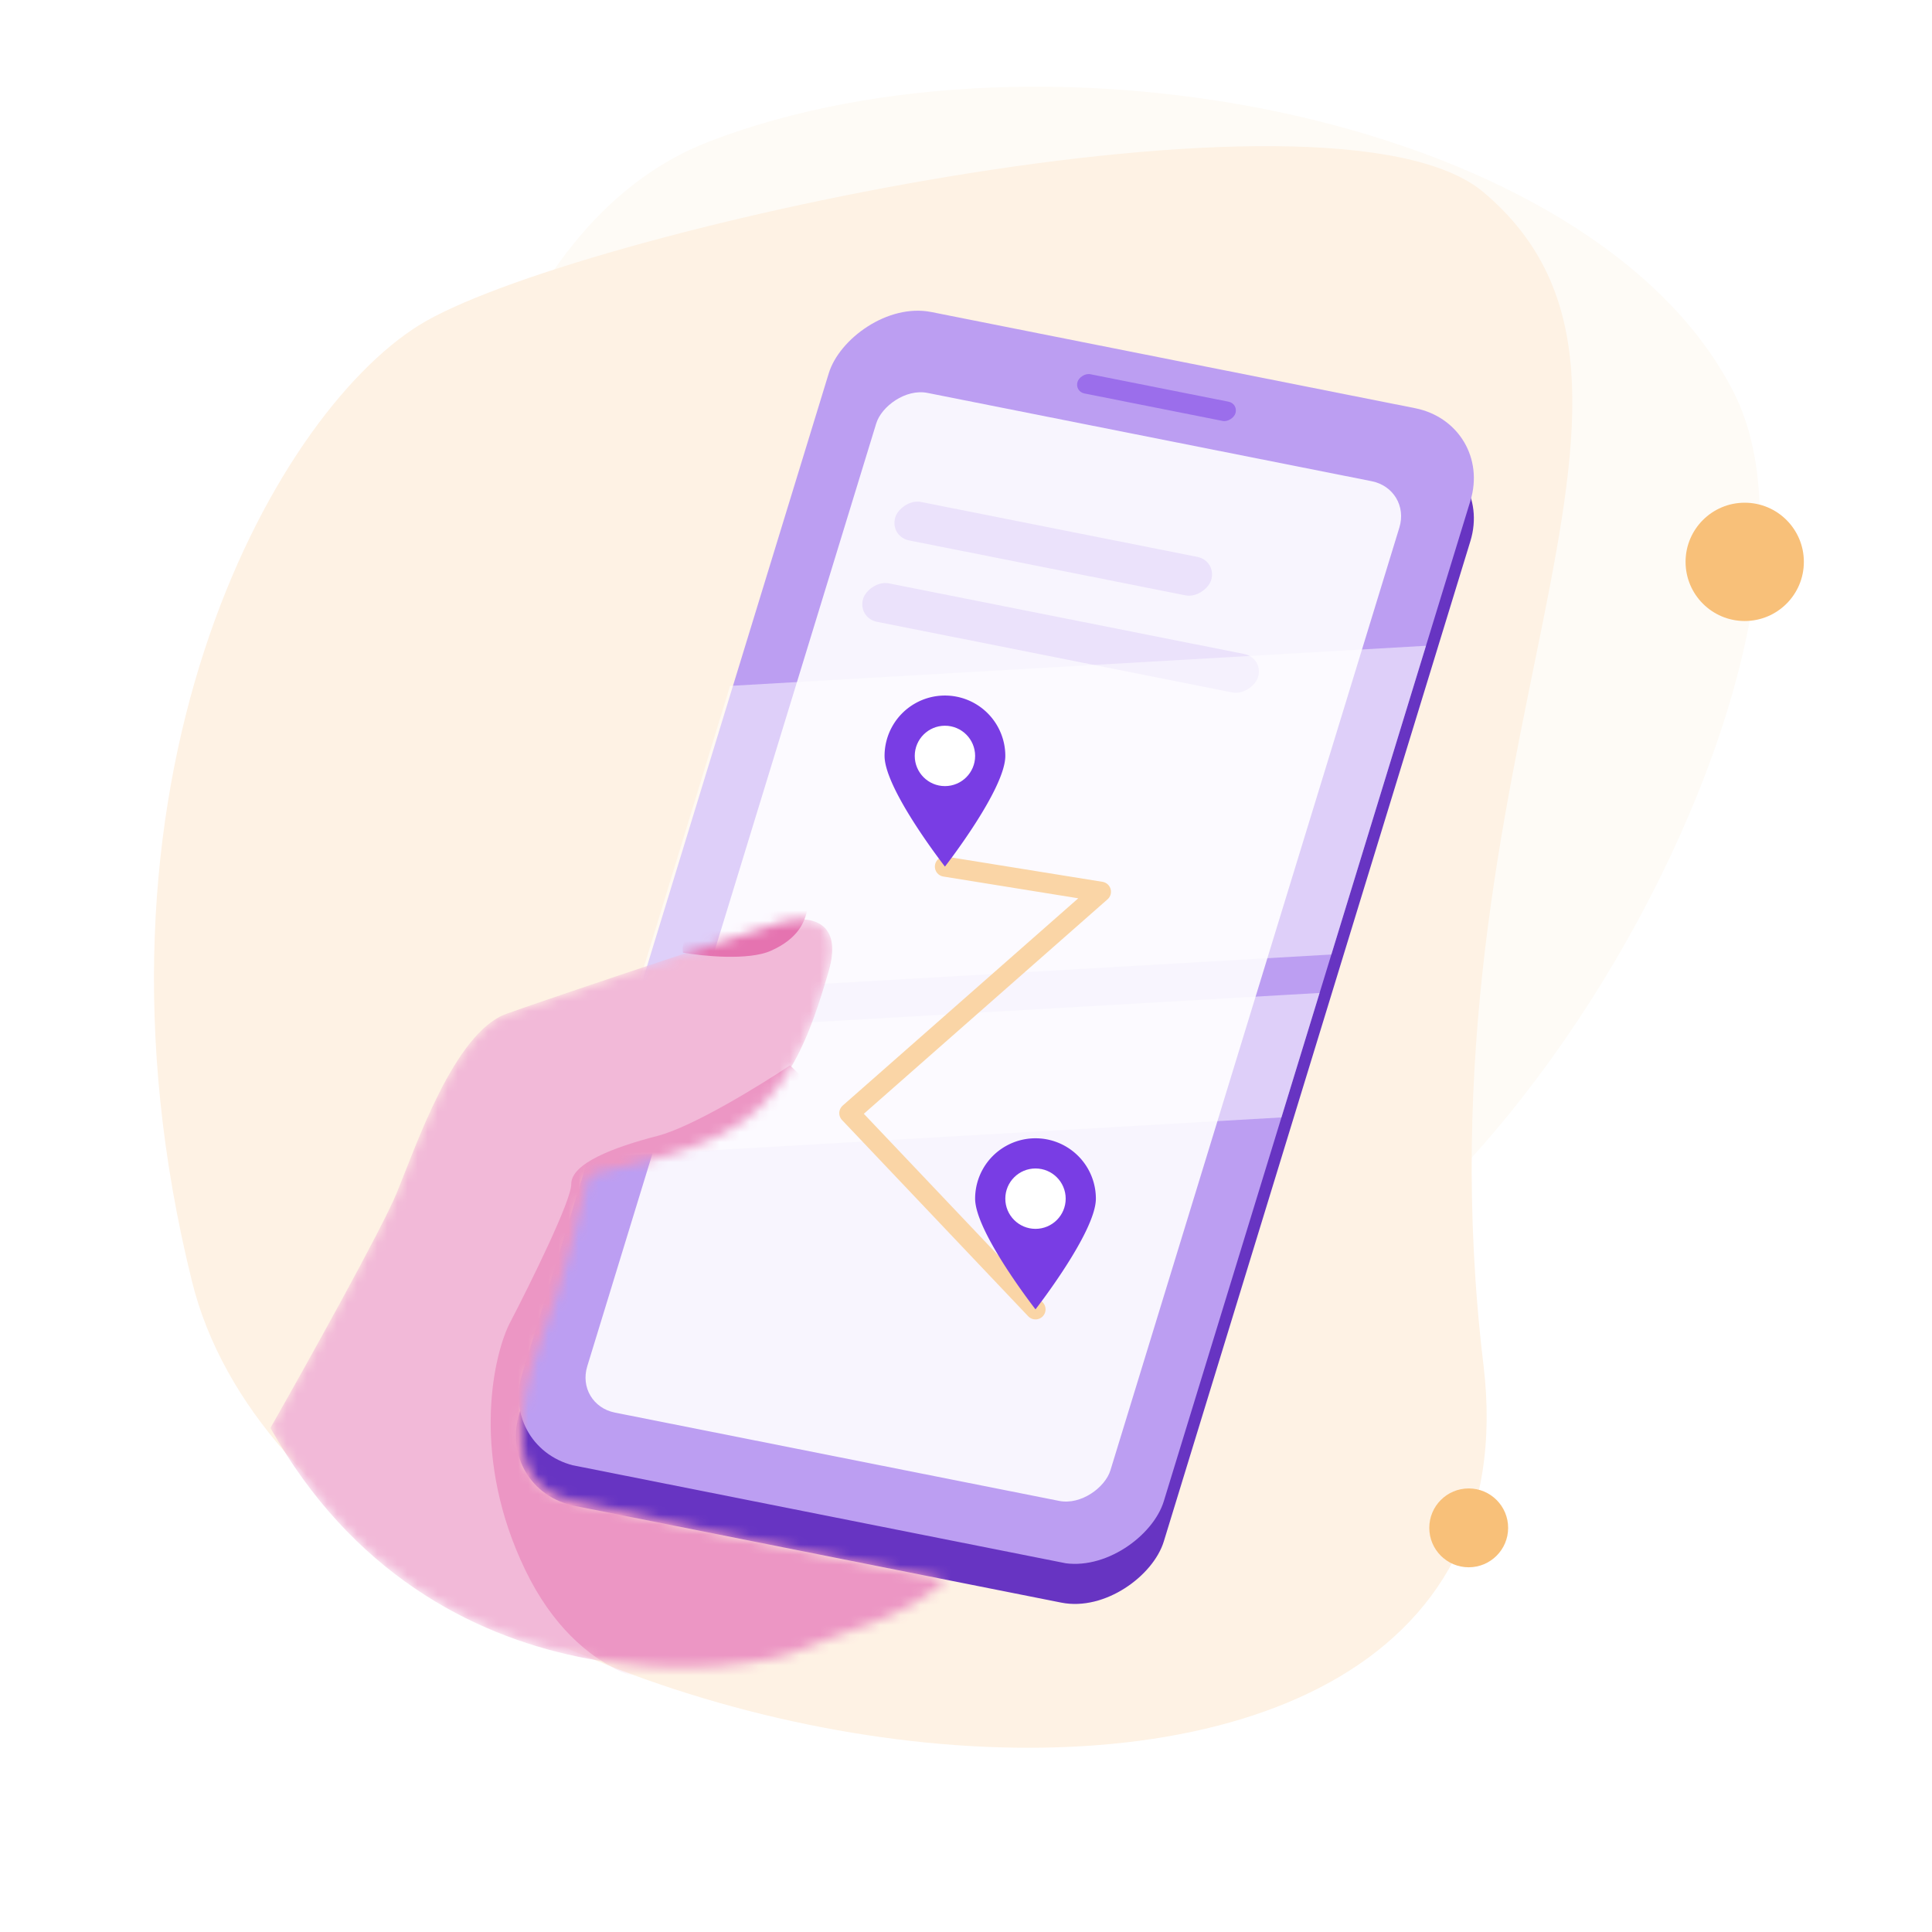 <svg width="192" height="192" fill="none" xmlns="http://www.w3.org/2000/svg">
  <rect width="100%" height="100%" fill="#333333" stroke="none"/>
  <g clip-path="url(#Name=Tracking__clip0)">
    <path fill="#fff" d="M0 0h192v192H0z"/>
    <path d="M172.279 38.958c13.858 27.184-30.284 102.702-64.63 94.742-34.346-7.961-64.222-46.935-64.686-62.511-.464-15.576 5.693-48.733 27.52-57.128 33.456-12.867 87.939-2.287 101.796 24.897z" fill="#FEFBF6"/>
    <path d="M147.429 135.674c7.346 61.224-116.082 41.142-128.345-8.311C6.821 77.909 27.04 41.428 41.633 32.327 56.226 23.225 132.34 6.39 147.428 19.102c23.124 19.484-7.346 55.347.001 116.572z" fill="#FEF2E4"/>
    <circle cx="145.959" cy="151.837" r="3.918" fill="#F8C079"/>
    <circle cx="173.388" cy="55.837" fill="#F8C079" r="5.878"/>
    <rect width="65.284" height="119.982" rx="8" transform="matrix(-.981 -.195 -.293 .956 148.471 46.124)" fill="#6734C2"/>
    <g clip-path="url(#Name=Tracking__clip1)">
      <rect width="65" height="120" rx="8" transform="matrix(-.981 -.195 -.293 .956 148.471 42.124)" fill="#BC9EF2"/>
      <rect width="53" height="106" rx="4" transform="matrix(-.981 -.195 -.293 .956 140.24 48.602)" fill="#F8F5FE"/>
      <rect width="16" height="2" rx="1" transform="matrix(-.981 -.195 -.293 .956 123.071 40.115)" fill="#9B6EEB"/>
      <rect width="32" height="4" rx="2" transform="matrix(-.981 -.195 -.293 .956 120.952 55.733)" fill="#EBE2FB"/>
      <rect width="40" height="4" rx="2" transform="matrix(-.981 -.195 -.293 .956 125.607 65.382)" fill="#EBE2FB"/>
      <path opacity=".5" fill="#fff" d="M145.92 63.933L35.409 70.305l-.91 30.193 110.51-6.372zm-6.446 34.264l-110.511 6.372-.367 12.174 110.51-6.372z"/>
      <path d="M93.907 86.122l15.5 2.5-25 22 18.5 19.5" stroke="#FAD5A6" stroke-width="2" stroke-linecap="round" stroke-linejoin="round"/>
      <path d="M99.907 75.122c0 3.314-6 11-6 11s-6-7.686-6-11a6 6 0 0112 0zm9 44c0 3.314-6 11-6 11s-6-7.686-6-11a6 6 0 0112 0z" fill="#793DE4"/>
      <circle cx="93.907" cy="75.122" r="3" fill="#fff"/>
      <circle cx="102.907" cy="119.122" r="3" fill="#fff"/>
    </g>
    <mask id="a" maskUnits="userSpaceOnUse" x="26" y="91" width="68" height="75">
      <path d="M39.435 118.534c-1.524 3.698-9.008 17.126-12.56 23.377 16.224 28.863 47.6 24.385 52.675 22.043 4.061-1.873 10.155-2.92 14.45-6.954-13-2.5-33.303-6.951-37.5-8-8-2-3.421-13.713-2.551-16.347 1.75-3.894 4.312-14.625 4.5-15.5.234-1.093 6.193-.99 13.08-4.315 6.889-3.326 9.138-10.619 10.794-16.21 1.657-5.59-2.466-5.56-4.403-5.06-1.937.5-22.38 7.321-27.581 9.179-5.201 1.858-8.998 13.164-10.904 17.787z" fill="#F2B9D8"/>
    </mask>
    <g mask="url(#a)">
      <path d="M39.435 118.534c-1.525 3.698-9.008 17.126-12.56 23.377 16.223 28.863 47.6 24.385 52.675 22.043 4.061-1.873 13.667-10.409 17.962-14.443-12.103-2.214-37.33-6.999-41.416-8.424-4.085-1.424-3.367-7.049-2.497-9.683 1.75-3.893 5.296-11.899 5.483-12.774.234-1.093 5.56-2.467 12.448-5.792 6.888-3.326 9.137-10.619 10.793-16.21 1.657-5.59-2.466-5.56-4.403-5.06-1.937.5-22.38 7.321-27.581 9.179-5.201 1.858-8.998 13.164-10.904 17.787z" fill="#F2B9D8"/>
      <path d="M65.346 112.884c3.485-.9 10.23-5.049 13.166-7.011 9.12 8.664 29.235 30.263 22.936 44.28-6.298 14.017-24.662 17.096-31.33 17.267-3.754.796-12.591-.367-17.912-11.387-5.321-11.021-3.309-20.834-1.637-24.364 2.072-3.977 6.214-12.343 6.202-13.992-.015-2.061 4.217-3.67 8.575-4.793z" fill="#EC96C4"/>
      <path d="M76.608 94.488c-2.225.987-6.747.535-8.73.186-.084-.323-.082-1.115.593-1.702.843-.734 11.979-3.606 11.745-2.513-.235 1.093-.828 2.796-3.608 4.029z" fill="#E573B0"/>
    </g>
  </g>
  <defs>
    <clipPath id="Name=Tracking__clip0">
      <path fill="#fff" d="M0 0h192v192H0z"/>
    </clipPath>
    <clipPath id="Name=Tracking__clip1">
      <path fill="#fff" transform="matrix(-.981 -.195 -.293 .956 148.471 42.124)" d="M0 0h65.284v119.982H0z"/>
    </clipPath>
  </defs>
</svg>
